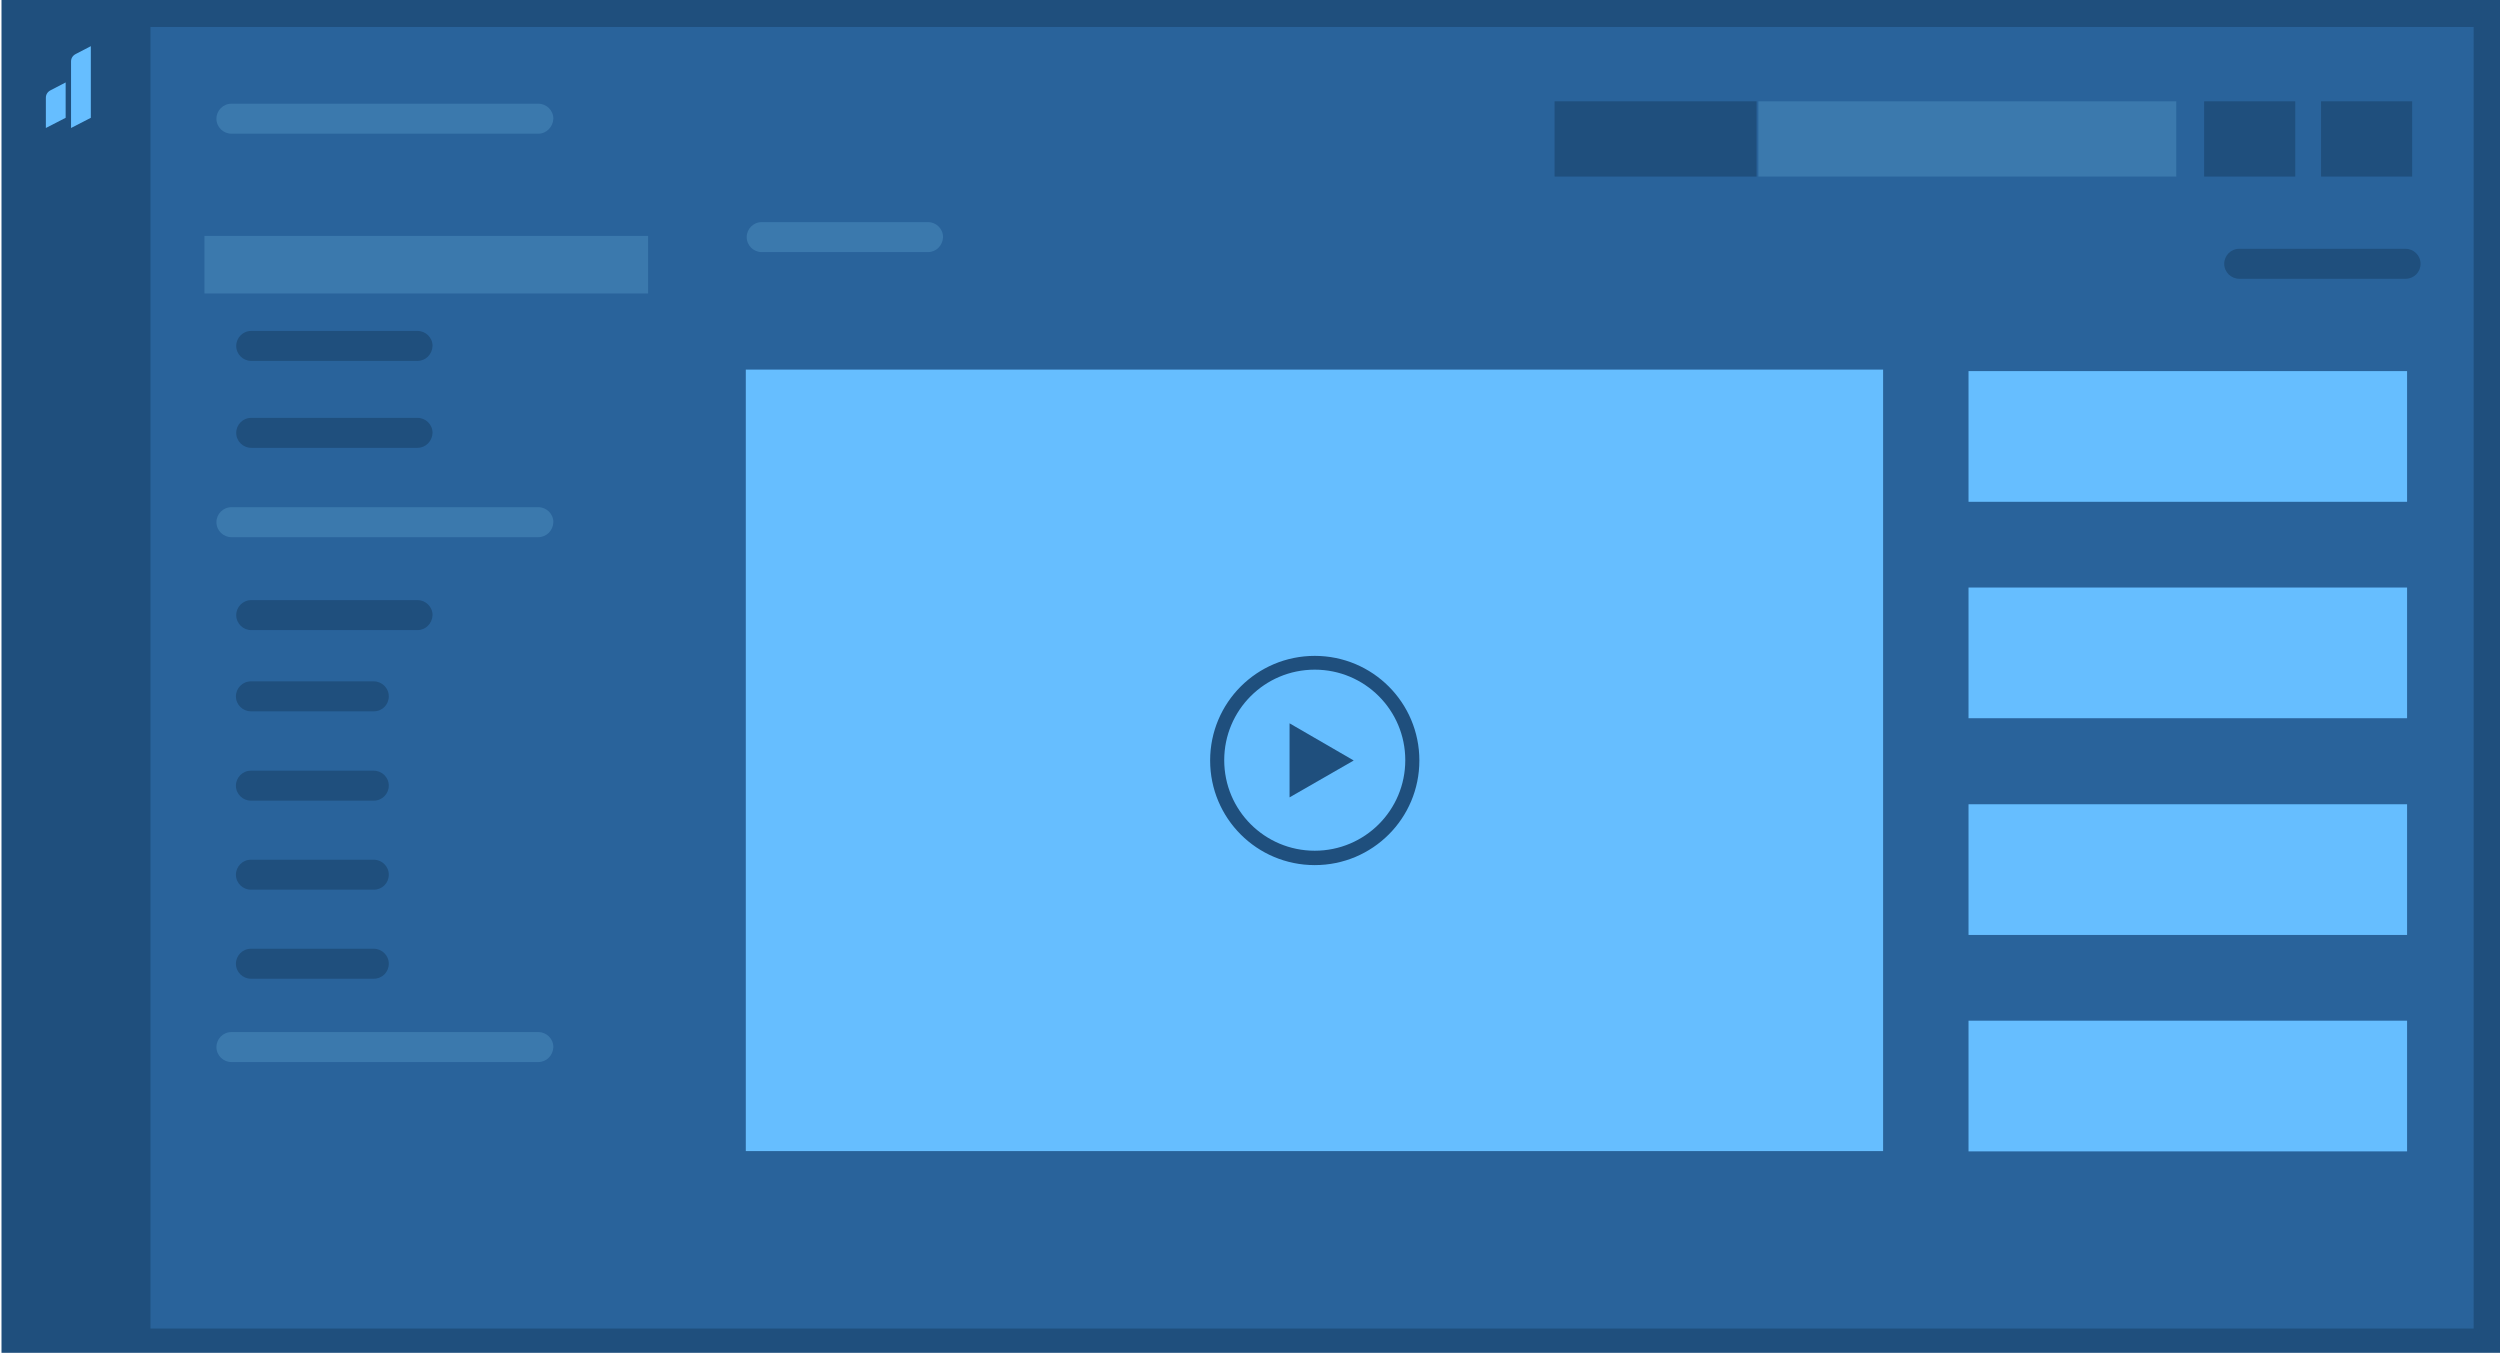 <?xml version="1.0" encoding="UTF-8"?>
<!-- Generator: Adobe Illustrator 25.2.3, SVG Export Plug-In . SVG Version: 6.00 Build 0)  -->
<svg xmlns="http://www.w3.org/2000/svg" xmlns:xlink="http://www.w3.org/1999/xlink" version="1.1" id="Layer_1" x="0px" y="0px" viewBox="0 0 834 452" style="enable-background:new 0 0 834 452;" xml:space="preserve">
<style type="text/css">
	.st0{fill:#1F4F7D;}
	.st1{fill:#29639B;}
	.st2{fill:#3B79AD;}
	.st3{fill:#66BEFF;}
</style>
<rect x="0.5" y="-0.3" class="st0" width="834" height="451.6"></rect>
<g>
	<rect x="50.2" y="9" class="st1" width="775" height="434.2"></rect>
</g>
<rect x="68.2" y="78.7" class="st2" width="148" height="19.2"></rect>
<path class="st0" d="M139.3,120.4H83.8c-2.7,0-5-2.2-5-5v0c0-2.7,2.2-5,5-5h55.5c2.7,0,5,2.2,5,5v0  C144.2,118.2,142,120.4,139.3,120.4z"></path>
<path class="st2" d="M309.6,84.1h-55.5c-2.7,0-5-2.2-5-5v0c0-2.7,2.2-5,5-5h55.5c2.7,0,5,2.2,5,5v0  C314.5,81.9,312.3,84.1,309.6,84.1z"></path>
<rect x="586.6" y="33.8" class="st2" width="139.4" height="25.1"></rect>
<rect x="518.6" y="33.8" class="st0" width="67.4" height="25.1"></rect>
<rect x="735.3" y="33.8" class="st0" width="30.4" height="25.1"></rect>
<rect x="774.3" y="33.8" class="st0" width="30.4" height="25.1"></rect>
<path class="st0" d="M802.5,93H747c-2.7,0-5-2.2-5-5v0c0-2.7,2.2-5,5-5h55.5c2.7,0,5,2.2,5,5v0C807.5,90.8,805.3,93,802.5,93z"></path>
<path class="st0" d="M139.3,149.4H83.8c-2.7,0-5-2.2-5-5l0,0c0-2.7,2.2-5,5-5h55.5c2.7,0,5,2.2,5,5l0,0  C144.2,147.2,142,149.4,139.3,149.4z"></path>
<path class="st0" d="M139.3,210.2H83.8c-2.7,0-5-2.2-5-5v0c0-2.7,2.2-5,5-5h55.5c2.7,0,5,2.2,5,5v0C144.2,208,142,210.2,139.3,210.2  z"></path>
<path class="st0" d="M124.7,237.3h-41c-2.7,0-5-2.2-5-5v0c0-2.7,2.2-5,5-5h41c2.7,0,5,2.2,5,5v0  C129.7,235.1,127.5,237.3,124.7,237.3z"></path>
<path class="st0" d="M124.7,267.1h-41c-2.7,0-5-2.2-5-5v0c0-2.7,2.2-5,5-5h41c2.7,0,5,2.2,5,5v0  C129.7,264.8,127.5,267.1,124.7,267.1z"></path>
<path class="st0" d="M124.7,296.8h-41c-2.7,0-5-2.2-5-5v0c0-2.7,2.2-5,5-5h41c2.7,0,5,2.2,5,5v0  C129.7,294.6,127.5,296.8,124.7,296.8z"></path>
<path class="st0" d="M124.7,326.5h-41c-2.7,0-5-2.2-5-5v0c0-2.7,2.2-5,5-5h41c2.7,0,5,2.2,5,5v0  C129.7,324.3,127.5,326.5,124.7,326.5z"></path>
<path class="st2" d="M179.6,179.2H77.2c-2.7,0-5-2.2-5-5v0c0-2.7,2.2-5,5-5h102.4c2.7,0,5,2.2,5,5v0  C184.5,177,182.3,179.2,179.6,179.2z"></path>
<path class="st2" d="M179.6,44.6H77.2c-2.7,0-5-2.2-5-5v0c0-2.7,2.2-5,5-5h102.4c2.7,0,5,2.2,5,5v0  C184.5,42.3,182.3,44.6,179.6,44.6z"></path>
<path class="st2" d="M179.6,354.3H77.2c-2.7,0-5-2.2-5-5l0,0c0-2.7,2.2-5,5-5h102.4c2.7,0,5,2.2,5,5l0,0  C184.5,352.1,182.3,354.3,179.6,354.3z"></path>
<path class="st3" d="M23.7,42.7l6.6-3.4V15.4l-5,2.6c-1,0.5-1.6,1.4-1.6,2.5V42.7z"></path>
<path class="st3" d="M15.3,42.7l6.6-3.4V27.5l-5,2.6c-1,0.5-1.6,1.4-1.6,2.5V42.7z"></path>
<rect x="248.8" y="123.3" class="st3" width="379.4" height="260.7"></rect>
<rect x="656.7" y="123.8" class="st3" width="146.3" height="43.6"></rect>
<rect x="656.7" y="196" class="st3" width="146.3" height="43.6"></rect>
<rect x="656.7" y="268.3" class="st3" width="146.3" height="43.6"></rect>
<rect x="656.7" y="340.5" class="st3" width="146.3" height="43.6"></rect>
<g>
	<path class="st0" d="M438.6,218.8c19.3,0,34.9,15.6,34.9,34.9s-15.6,34.9-34.9,34.9s-34.9-15.6-34.9-34.9S419.3,218.8,438.6,218.8z    M438.6,223.4c-16.7,0-30.2,13.5-30.2,30.2s13.5,30.2,30.2,30.2c16.7,0,30.2-13.5,30.2-30.2S455.3,223.4,438.6,223.4z"></path>
	<polygon class="st0" points="451.6,253.7 430.2,241.3 430.2,266  "></polygon>
</g>
</svg>
